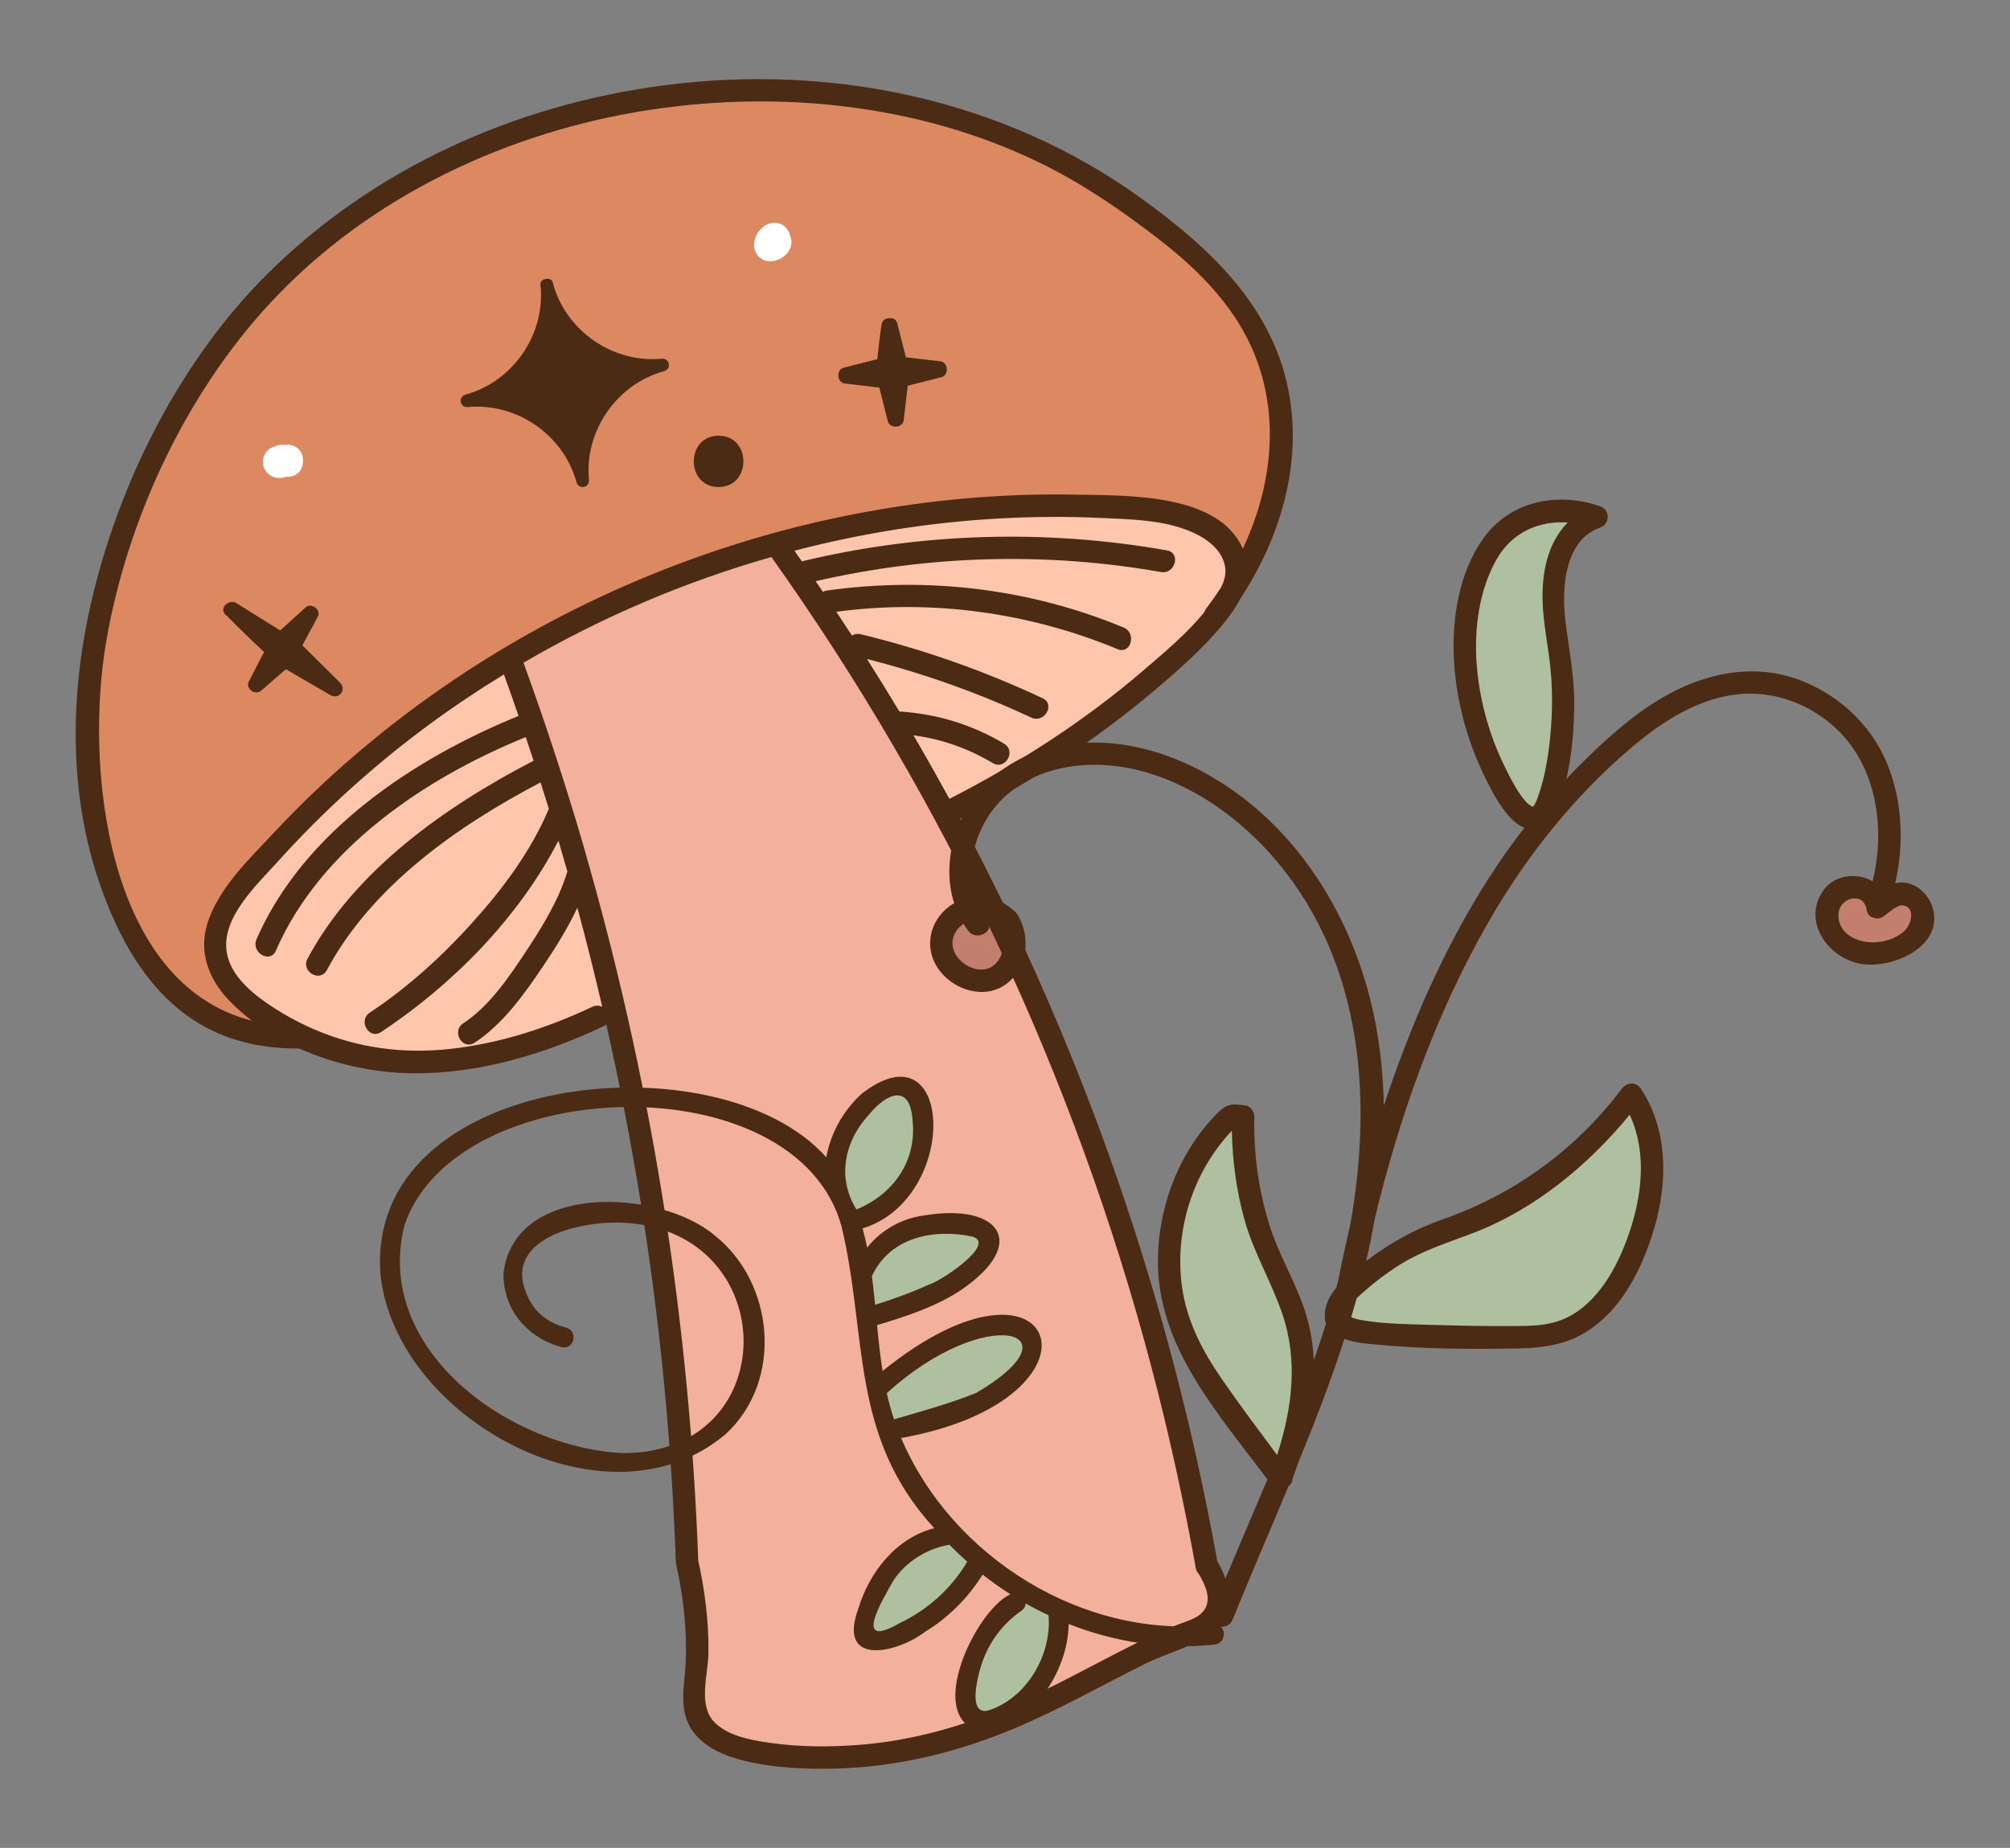<?xml version="1.0" encoding="UTF-8"?>
<svg id="a" data-name="Lag 1" xmlns="http://www.w3.org/2000/svg" width="8.7in" height="8in" viewBox="0 0 626.4 576">
  <rect x="0" y="0" width="626.4" height="576" fill="#808080" stroke="none"/>
  <path d="m375.29,166.07c-8.356-4.905-18.629-5.381-28.052-5.934-10.968-.643-21.968-.702-32.943-.193-21.94,1.018-43.745,4.325-65.03,9.732-1.37.348-2.732.729-4.098,1.094.953,1.338,1.91,2.674,2.855,4.017,12.879,18.312,24.972,37.177,36.228,56.529,3.929,6.755,7.743,13.576,11.466,20.447.018-.578.312-1.139,1.003-1.491,5.747-2.933,11.417-6.016,16.988-9.271,17.431-10.184,33.918-21.996,48.903-35.535,4.017-3.629,7.972-7.349,11.642-11.331.816-.885,1.625-1.79,2.412-2.715.07-.266.197-.531.394-.782.278-.356.461-.591.924-1.207.459-.61.91-1.226,1.355-1.846.829-1.156,1.626-2.334,2.408-3.522.096-.187.199-.369.29-.558,1.212-2.516,1.777-5.271,1.087-7.882-1.114-4.213-4.148-7.389-7.834-9.552Z" fill="#fec6ad"/>
  <path d="m241.063,171.874c-18.357,5.159-36.279,11.87-53.495,20.068-8.935,4.255-17.672,8.922-26.2,13.945.574,1.57,1.148,3.14,1.713,4.713,6.301,17.527,12.063,35.247,17.276,53.128,5.703,19.564,10.747,39.321,15.119,59.225,4.294,19.545,7.94,39.232,10.932,59.019,2.755,18.211,4.968,36.504,6.625,54.848,1.494,16.546,2.532,33.132,3.129,49.735.567,2.508,1.072,5.03,1.494,7.567,1.418,8.533,2.016,17.207,1.499,25.848-.125,2.093-.339,4.177-.535,6.264-.099,1.05-.189,2.103-.214,3.158-.012.516-.009,1.032.019,1.548.012.214.029.428.049.642.007.079.016.158.026.237.003.018.006.032.013.073.268,1.594.713,2.74,1.563,4.069.168.262.35.511.529.764.008.01.012.014.022.026.102.122.202.245.307.365.398.457.826.888,1.277,1.293.234.21.477.41.721.609.042.032.084.064.127.095.123.089.245.178.369.265.561.392,1.142.754,1.739,1.088.641.359,1.299.688,1.968.99.077.035.43.187.452.198.132.055.265.109.398.161.349.138.701.27,1.054.397,3.64,1.303,7.514,2.075,11.312,2.581,9.49,1.265,19.296,1.306,28.852.465,8.569-.754,17.085-2.372,25.418-4.719,7.54-2.124,15.168-4.937,22.126-7.971,6.737-2.938,13.316-6.218,19.838-9.603,5.968-3.098,11.887-6.291,17.91-9.28,5.431-2.695,10.956-5.037,16.616-7.198.158-.06.313-.125.471-.185.027-.01.039-.015.055-.021.016-.008.027-.013.052-.024.346-.158.692-.315,1.031-.489.69-.353,1.568-.885,2.057-1.255,1.352-1.022,2.457-2.432,2.9-4.244.896-3.663-.992-7.621-2.94-10.792-.243-.209-.423-.516-.522-.913-.015-.04-.023-.081-.035-.122-.002-.008-.005-.015-.006-.023-.002-.009-.003-.018-.005-.026-.026-.1-.047-.2-.055-.302-.367-2.05-.741-4.098-1.124-6.144-3.588-19.167-7.881-38.203-12.875-57.052-5.705-21.531-12.323-42.82-19.843-63.786-8.45-23.561-18.039-46.708-28.738-69.337-10.664-22.554-22.418-44.592-35.205-66.014-11.006-18.439-22.785-36.411-35.268-53.883Z" fill="#f3b09c"/>
  <path d="m157.867,207.96c-9.176,5.556-18.089,11.544-26.684,17.963-17.527,13.088-33.72,27.999-48.167,44.426-6.386,7.26-16.173,17.114-13.554,27.793,1.852,7.552,8.741,13.088,14.954,17.136,3.366,2.193,6.942,4.234,10.626,6.023.437.055.782.237,1.037.5,2.659,1.249,5.37,2.362,8.1,3.285,10.663,3.602,22.007,4.519,33.184,3.633,16.566-1.314,36.785-8.414,51.806-15.504-4.343-18.679-9.272-37.221-14.79-55.588-5.021-16.712-10.542-33.27-16.513-49.667Z" fill="#fec6ad"/>
  <path d="m363.931,74.798c-11.15-8.894-22.997-17.152-35.692-23.68-25.298-13.01-53.596-19.522-81.931-20.724-15.63-.663-31.476.299-46.51,2.761-19.284,3.158-38.198,8.759-55.95,16.955-23.797,10.987-46.024,26.618-63.42,46.322-8.617,9.761-15.961,20.887-22.532,32.288-12.88,22.35-22.267,46.833-26.45,72.336-2.566,15.648-3.364,32.017-1.139,47.755,1.784,12.619,5.393,25.096,10.699,36.691,2.703,5.908,5.886,11.663,9.896,16.792,1.573,2.012,3.281,3.927,5.127,5.692,1.092,1.044,2.52,2.261,3.407,2.92,7.843,5.817,17.043,9.079,26.602,10.074-4.948-2.847-9.673-6.162-13.6-10.275-2.867-3.003-5.325-6.51-6.561-10.509-1.479-4.785-.742-9.844,1.178-14.394,2.361-5.598,6.296-10.327,10.206-14.906,3.704-4.337,7.529-8.57,11.467-12.696,15.626-16.371,33.039-31.032,51.723-43.795,5.594-3.822,11.317-7.446,17.131-10.916.012-.008.025-.014.037-.022,13.696-8.171,27.957-15.383,42.664-21.569,20.951-8.813,42.785-15.533,65.081-19.961,22.284-4.425,45.032-6.606,67.753-6.306,5.701.075,11.401.307,17.089.695,5.104.349,10.221.758,15.225,1.871,8.969,1.995,18.814,6.564,21.495,16.165.064.23.101.458.152.687,4.355-8.279,7.588-17.146,9.237-26.372,2.697-15.093.61-30.947-6.559-44.554-6.163-11.697-15.576-21.149-25.827-29.326Z" fill="#dc8962"/>
  <g>
    <path d="m277.262,446.031c4.271-1.24,10.046-2.961,16.865-5.127,11.245-3.572,13.656-4.647,16.281-6.474,6.047-4.21,13.008-12.26,10.811-17.127-1.587-3.516-7.366-4.07-9.498-4.275-3.138-.301-8.436-.109-20.901,7.263-4.623,2.734-10.955,6.884-17.926,12.854" fill="#aec09f"/>
    <path d="m305.37,486.109c-2.295,4.347-6.51,10.932-13.835,16.568-6.93,5.332-18.387,10.988-21.519,7.799-2.251-2.292.454-8.487,2.485-13.136,1.395-3.193,3.53-7.938,8.485-12.189,6.155-5.281,12.877-6.552,15.852-6.925" fill="#aec09f"/>
    <path d="m316.622,499.485c-2.994,2.036-7.546,5.748-10.851,11.771-4.729,8.618-6.751,21.69-2.053,24.631,4.807,3.01,16.525-4.671,22.092-14.227,4.807-8.251,4.346-16.728,3.869-20.603" fill="#aec09f"/>
    <path d="m269.996,410.795c5.983-1.736,15.888-4.932,24.988-9.641,1.174-.607,4.455-2.339,7.74-5.688,2.138-2.18,6.746-6.876,5.507-10.142-1.259-3.318-7.922-3.497-12.547-3.622-4.754-.128-11.433-.307-17.916,4.189-4.52,3.136-6.922,7.142-8.096,9.538" fill="#aec09f"/>
    <path d="m265.055,380.965c2.161-.66,16.303-5.221,20.939-18.511,3.15-9.028,1.784-21.718-3.99-23.907-5.524-2.095-13.659,5.961-17.396,11.867-4.727,7.47-4.745,15.175-4.533,18.606" fill="#aec09f"/>
    <path d="m226.234,446.947c17.875-16.561,15.202-46.98-3.508-61.866-17.133-14.53-62.409-16.688-65.82,11.789-.198,11.244,7.499,20.313,18.162,23.031,3.885.991,5.229-5.07,1.366-6.055-4.593-1.171-8.742-3.799-11.101-8.014-11.153-19.928,16.449-25.703,30.026-24.632,48.34,3.276,48.948,71.452-.883,71.756-35.093-1.443-78.137-31.807-68.474-70.892,15.862-47.625,122.351-51.147,136.281.316,8.175,34.251,2.438,65.157,28.849,93.957-11.973,3.159-20.208,13.696-23.706,25.282-6.444,17.775,11.847,13.843,20.77,7.091,7.395-4.494,13.478-10.624,18.027-17.9,2.778,2.182,5.664,4.224,8.642,6.122-10.963,5.206-26.65,38.266-9.589,42.641,15.894-.227,27.7-18.714,27.753-33.367,14.385,5.662,29.984,8.101,45.515,6.419,3.962-.429,3.732-6.633-.236-6.203-40.509,4.688-81.678-20.947-97.469-58.179,68.105-12.203,49.395-65.571-5.792-20.882-.753-4.738-1.257-9.522-1.718-14.314,9.041-2.688,18.654-5.852,26.422-11.103,21.076-14.568,11.508-26.824-11.192-23.161-7.418.87-13.813,4.499-18.316,10.087-.412-2.006-.891-3.994-1.435-5.959,30.498-9.401,28.428-64.441-.358-41.908-5.802,5.367-9.565,12.228-10.938,19.745-33.801-38.062-144.069-26.43-138.922,36.783,5.016,44.984,70.885,80.723,107.642,49.418Zm40.677-69.947c-6.12-9.739-3.831-21.322,3.939-29.607,5.413-6.666,12.799-9.781,13.537,1.821,1.412,12.806-6.182,23.166-17.477,27.786Zm5.814,29.723c-.296-2.988-.601-5.97-1.005-8.941,5.612-12.123,19.239-14.903,31.364-12.322,7.699,2.375-10.385,14.199-13.633,14.965-5.418,2.487-11.037,4.519-16.727,6.298Zm5.895,35.687c-.908-2.686-1.647-5.402-2.263-8.141,31.027-28.286,60.873-19.447,27.865-.077-8.29,3.314-17.009,5.741-25.601,8.218Zm41.011,57.385c2.332,1.322,4.714,2.554,7.137,3.695,1.057,12.256-6.703,25.744-18.659,29.654-6.659,1.74-3.412-10.357-2.473-13.51,2.149-7.213,6.507-13.246,12.676-17.545.887-.618,1.273-1.452,1.318-2.294Zm-23.767-18.29c1.786,1.826,3.638,3.587,5.551,5.28-4.848,8.336-12.315,14.995-21.016,19.147-14.939,8.579-5.489-7.072-1.923-13.353,3.982-5.927,10.412-9.834,17.387-11.075Z" fill="#4c2b14"/>
  </g>
  <g>
    <path d="m399.11,460.907c-5.357-7.308-10.714-14.616-16.072-21.923-5.06-6.902-10.159-13.87-13.659-21.68-10.39-23.177-4.244-52.706,14.531-69.812l3.483.508c-.189,7.864.323,20.004,4.581,33.899,4.544,14.827,9.771,19.963,12.621,32.34,1.959,8.51,3.031,21.466-2.601,39.023l-2.884,7.646Z" fill="#aec09f"/>
    <path d="m416.465,411.107c-2.071-6.633,13.959-17.254,17.451-19.567,11.142-7.382,21.501-9.368,24.607-10.723,19.687-8.586,37.068-22.394,49.883-39.63,9.486,13.816,7.444,32.685,1.154,48.219-2.176,5.375-7.282,18.068-19.941,24.467-4.946,2.5-9.396,3.207-27.459,2.915-29.429-.477-44.175-.814-45.694-5.682Z" fill="#aec09f"/>
    <path d="m314.07,286.864c4.706,6.831,1.104,17.438-6.338,18.709-7.723,1.318-15.802-5.959-14.284-13.645s12.074-11.809,18.4-7.187l2.222,2.123Z" fill="#c27f6d"/>
    <path d="m585.106,282.686c-.329-5.717-8.866-8.248-13.014-4.302s-3.208,11.43,1.051,15.257,10.722,4.379,16.205,2.727c4.564-1.375,9.039-4.642,9.84-9.34s-4.086-9.952-8.471-8.085l-5.61,3.743Z" fill="#c27f6d"/>
    <path d="m478.36,255.018c6.276-1.248,11.977-33.819,6.624-57.733-.878-3.922-1.775-11.601.179-20.738,1.451-6.784,5.797-13.46,12.454-15.413-2.886-1.014-13.617-4.403-23.715.889-9.375,4.913-12.632,14.388-14.537,20.213-10.72,32.782,11.412,74.29,18.996,72.783Z" fill="#aec09f"/>
    <path d="m602.074,282.285c-1.566-4.419-6.264-8.017-11.085-7.055-.121.024-.238.068-.358.099,3.608-15.559,1.677-33.579-7.624-46.484-5.723-7.941-13.894-13.979-23.129-17.228-12.333-4.339-25.466-2.315-37.016,3.296-10.978,5.334-20.361,13.558-29,22.053-1.941,1.909-3.836,3.854-5.7,5.826,1.696-7.417,2.339-15.177,2.438-22.726.123-9.365-1.786-18.068-2.831-27.272-1.093-9.62-.062-24.514,10.778-28.284,3.303-1.149,3.333-5.608,0-6.75-13.157-4.505-27.924-1.648-36.286,10.057-7.457,10.438-9.795,24.777-9.181,37.319.635,12.975,4.118,25.929,9.901,37.553,2.073,4.166,6.449,13.101,12.06,15.349-2.061,2.647-4.062,5.346-5.994,8.107-14.887,21.275-25.978,45.084-34.7,69.48-1.073,3.001-2.099,6.018-3.099,9.042-.132-6.859-.688-13.77-1.737-20.737-3.755-24.963-14.786-49.172-32.797-67.086-17.528-17.433-43.488-29.692-68.538-23.968-12.803,2.925-23.615,11.117-28.959,23.215-3.554,8.045-4.484,17.228-1.859,25.456-7.246,4.158-9.844,13.177-5.04,20.303,4.509,6.688,14.434,9.962,21.291,4.856,6.46-4.812,7.656-14.25,3.808-21.026-.168-.446-.448-.883-.873-1.289-3.617-3.456-7.938-5.318-12.469-4.984-2.32-7.201-1.272-15.185,2.314-22.167,5.211-10.143,14.855-16.125,25.932-18.083,23.748-4.196,47.546,9.329,63.015,26.378,29.047,32.014,32.746,75.534,25.431,116.428-1.343,5.705-2.588,11.433-3.73,17.181-.189.741-.381,1.481-.576,2.219-2.209,2.697-3.752,5.742-3.582,9.076-.063.483-.014,1.016.209,1.6.039.182.102.337.16.498-.095.306-.188.613-.284.918-1.111,3.53-2.283,7.037-3.498,10.528-.226-4.049-.817-8.113-1.867-12.183-2.619-10.154-8.426-19.088-11.681-29.025-3.683-11.244-5.255-22.963-5.027-34.773.026-1.374-1.096-3.16-2.57-3.375-4.12-.601-5.803-.81-8.96,2.381-3.887,3.93-7.257,8.452-9.954,13.273-5.436,9.718-8.366,20.822-8.547,31.949-.446,27.34,18.703,48.187,34.108,68.934-5.844,13.926-11.905,27.77-17.548,41.765-1.684,4.177,5.084,5.993,6.75,1.861,5.525-13.704,11.541-27.516,17.371-41.473.738-.572,1.229-1.381,1.241-2.294.577-1.556,1.13-3.12,1.652-4.691,5.275-12.854,10.296-25.838,14.538-38.979,3.308,1.236,7.272,1.496,10.38,1.794,14.299,1.373,29.002,1.435,43.35,1.176,9.055-.164,16.794-1.308,24.178-6.912,8.957-6.797,14.186-17.07,17.703-27.521,5.104-15.167,5.889-32.62-3.158-46.466-1.548-2.369-4.451-2.113-6.044,0-14.329,19.008-33.508,32.876-55.868,40.693-8.633,3.018-16.496,7.425-23.752,12.934,1.02-4.402,1.925-8.823,2.687-13.265,7.82-32.25,19.014-63.889,35.559-92.629,11.739-20.392,26.53-38.929,44.496-54.192,9.221-7.834,20.23-15.004,32.502-16.5,11.432-1.393,22.881,2.829,31.228,10.637,12.641,11.826,15.42,31.165,11.351,47.602-4.844-2.796-11.939-2.083-15.385,2.887-6.888,9.935,2.05,21.711,12.585,22.971,9.836,1.176,25.626-6.033,21.288-18.274Zm-292.025,18.315c-3.763,3.552-10.019.806-12.266-3.191-2.058-3.659-.569-7.373,2.493-9.452.442.723.91,1.435,1.423,2.128,2.596,3.507,8.457.235,6.178-3.309,1.198.466,2.304,1.26,3.416,2.283,2.019,3.607,1.934,8.542-1.243,11.542Zm58.338,100.69c-2.499-17.646,3.338-35.946,15.509-48.843.165,9.305,1.413,18.59,3.889,27.568,2.856,10.356,8.384,19.411,11.826,29.491,5.04,14.755,3.032,29.678-1.617,44.035-5.839-7.872-11.732-15.719-17.294-23.779-5.996-8.688-10.817-17.91-12.312-28.472Zm66.404-6.135c7.719-5.155,15.896-7.604,24.416-10.864,18.978-7.26,35.803-21.106,48.665-36.833,6.06,13.104,3.463,28.499-1.941,41.644-3.978,9.677-10.731,20.012-21.385,23.033-4.472,1.269-9.324,1.176-13.932,1.209-8.634.064-17.285-.16-25.915-.405-6.045-.171-12.199-.256-18.196-1.114-1.655-.236-3.479-.468-5.043-1.078-.117-.046-.245-.108-.374-.175.588-1.958,1.156-3.921,1.704-5.887,1.2-1.19,2.472-2.229,3.225-2.896,2.748-2.434,5.727-4.598,8.777-6.635Zm33.738-157.016c-4.697-9.787-7.629-20.736-8.365-31.565-.733-10.776.768-22.32,6.05-31.904,4.815-8.737,13.343-12.408,22.368-11.803-3.789,3.818-6.141,8.988-7.147,14.558-1.69,9.35-.059,17.501,1.253,26.677,1.413,9.885,1.258,20.188-.099,30.072-.55,4.009-1.316,8.035-2.545,11.896-.343,1.076-1.351,4.536-2.324,5.392-3.27-.896-7.871-10.573-9.19-13.322Zm125.181,51.833c-2.214,2.239-5.528,3.387-8.609,3.705-5.336.551-12.059-2.014-12.176-8.275-.106-5.682,7.909-7.768,8.805-1.785.228,1.524,1.178,2.288,2.294,2.475.841.333,1.832.294,2.848-.383,1.596-1.064,4.291-3.732,6.121-3.49,4.125.547,2.559,5.892.717,7.754Z" fill="#4c2b14"/>
  </g>
  <g>
    <path d="m359.689,215.283c7.828-6.623,15.745-13.558,22.147-21.595,1.686-2.116,3.316-4.413,4.583-6.852,11.629-17.703,18.546-38.885,15.911-60.153-3.626-29.272-24.096-48.56-46.797-64.947-42.864-30.941-96.688-41.957-148.759-35.12-46.309,6.08-90.496,25.87-123.751,59.08-26.52,26.484-45.054,63.046-53.905,99.128-7.475,30.471-8.113,62.985,2.69,92.738,8.236,22.683,21.856,42.711,46.851,47.889,4.793.993,9.689,1.433,14.579,1.373,11.052,4.941,23.313,7.541,34.659,7.723,20.857.335,41.494-5.828,60.214-14.664.335-.158.6-.352.836-.559,8.234,36.424,14.231,73.353,17.875,110.541,1.856,18.942,3.107,37.937,3.797,56.956.01.282.048.546.108.793.009.047.006.09.017.137,2.2,9.91,3.364,19.976,2.962,30.134-.296,7.485-2.528,15.378,2.309,21.906,3.744,5.053,9.908,7.557,15.83,9.024,9.566,2.369,19.789,2.738,29.595,2.423,18.735-.601,36.976-5.095,54.237-12.285,14.243-5.933,27.608-13.579,41.404-20.431,6.251-3.105,13.643-4.972,19.531-8.643,8.857-5.524,7.398-15.411,2.747-23.257-14.532-80.748-41.554-159.113-80.18-231.477.088-.038.174-.058.262-.104,21.473-11.01,41.811-24.161,60.247-39.758Zm-326.552-15.562c6.375-36.707,23.454-74.072,48.262-102.166,30.098-34.084,73.166-55.257,117.635-62.75,41.862-7.053,86.901-2.719,125.258,16.052,12.898,6.312,24.758,14.4,36.121,23.138,10.395,7.994,20.148,17.166,26.738,28.626,12.407,21.576,10.371,46.773.158,68.424-7.489-17.437-36.471-16.541-51.887-16.856-23.085-.473-46.216,1.616-68.882,6.001-46.035,8.906-90.307,27.544-128.835,54.271-18.959,13.152-36.593,28.237-52.355,45.095-7.711,8.247-17.462,17.473-20.793,28.572-2.67,8.897.565,17.141,6.766,23.652,2.193,2.302,4.615,4.412,7.184,6.369-45.258-11.439-52.24-78.869-45.37-118.429Zm151.443,114.115c-14.827,6.999-30.94,12.11-47.339,13.406-14.405,1.139-28.266-1.294-41.039-7.142-.046-.021-.089-.045-.137-.064-3.744-1.722-7.399-3.724-10.941-6.033-5.932-3.867-12.999-9.39-14.392-16.786-2.07-10.989,9.27-21.367,15.89-28.705,14.187-15.725,29.982-30.03,47.035-42.589,7.566-5.572,15.38-10.797,23.387-15.702,1.553,4.301,3.073,8.614,4.561,12.938-32.879,13.41-67.152,36.223-81.674,69.645-1.777,4.09,4.252,7.659,6.044,3.533,13.857-31.889,46.452-53.795,77.873-66.582.824,2.454,1.638,4.911,2.441,7.372-27.385,14.191-55.688,34.076-70.462,61.728-2.122,3.972,3.918,7.512,6.044,3.533,13.992-26.188,40.64-44.902,66.594-58.506.872,2.744,1.734,5.492,2.58,8.244-.003.008-.009.014-.012.022-5.557,13.171-14.385,24.992-23.912,35.54-9.484,10.501-20.068,20.148-31.889,27.961-3.742,2.473-.24,8.538,3.533,6.044,22.138-14.632,42.924-35.642,55.265-59.669.946,3.204,1.873,6.413,2.783,9.627-2.694,8.973-7.904,17.382-13.029,25.119-5.249,7.926-11.328,16.904-19.419,22.209-3.752,2.46-.249,8.524,3.533,6.044,8.794-5.766,15.387-14.995,21.178-23.593,3.912-5.808,7.819-12.001,10.858-18.502,2.766,10.258,5.353,20.564,7.759,30.911-.898-.441-1.982-.539-3.113-.005Zm174.102,111.72c5.447,20.595,10.039,41.406,13.826,62.369.004.381.078.775.245,1.18.165.65.458,1.156.848,1.515,1.916,3.23,4.014,7.601,1.837,11.017-1.806,2.833-5.607,3.675-8.528,4.823-5.238,2.058-10.327,4.475-15.347,7.014-12.018,6.077-23.759,12.699-36.137,18.042-15.092,6.513-31.105,11.071-47.53,12.365-9.286.731-18.821.694-28.053-.635-5.777-.832-13.045-2.098-17.289-6.521-5.073-5.287-1.884-14.709-1.778-21.314.157-9.765-1.09-19.487-3.174-29.014-2.672-72.749-13.896-145.143-33.636-215.219-.039-.348-.133-.669-.273-.964-.638-2.255-1.258-4.514-1.913-6.764-5.583-19.159-11.818-38.121-18.635-56.876,24.243-14.152,50.249-25.253,77.26-32.944,54.124,76.108,94.391,161.621,118.277,251.928Zm-62.772-176.56c-.015.007-.024.017-.039.025-3.147-5.77-6.359-11.505-9.654-17.194-.508-.877-1.029-1.746-1.54-2.621,8.755,1.15,17.047,4.07,24.72,8.657,3.876,2.317,7.4-3.732,3.533-6.044-10.011-5.985-21.035-9.332-32.646-10.037-3.297-5.498-6.662-10.953-10.094-16.366,17.607,4.492,34.729,10.553,51.198,18.267,4.055,1.9,7.614-4.133,3.533-6.044-18.211-8.53-37.159-15.235-56.711-19.948-1.068-.258-1.983-.046-2.697.429-1.613-2.483-3.238-4.959-4.878-7.425,29.723-3.99,59.995.179,87.678,11.656,4.157,1.724,5.97-5.046,1.861-6.75-29.286-12.142-61.18-15.947-92.535-11.516-.468.066-.85.212-1.182.398-.754-1.11-1.516-2.216-2.275-3.323,35.297-8.12,71.934-9.148,107.628-2.853,4.405.777,6.296-5.968,1.861-6.75-37.79-6.665-76.459-5.538-113.774,3.409-.77-1.099-1.551-2.191-2.326-3.286.377-.098.751-.208,1.128-.304,20.514-5.273,41.51-8.592,62.661-9.765,10.597-.587,21.225-.651,31.828-.164,9.54.439,19.914.582,28.765,4.619,4.497,2.051,9.194,5.656,9.889,10.923.282,2.138-.372,4.222-1.333,6.147-1.441,2.208-2.941,4.382-4.562,6.459-.311.398-.511.817-.639,1.238-5.431,6.674-12.34,12.428-18.745,17.942-18.452,15.886-39.009,29.122-60.653,40.219Z" fill="#4c2b14"/>
    <path d="m263.265,119.546c3.587.422,7.174.844,10.762,1.266.886,3.502,1.772,7.003,2.658,10.505.611,2.413,4.647,2.151,4.938-.323.422-3.587.844-7.175,1.266-10.762,3.502-.886,7.003-1.772,10.505-2.657,2.414-.611,2.151-4.647-.323-4.938-3.587-.422-7.174-.844-10.762-1.266-.886-3.502-1.772-7.003-2.657-10.505-.358-1.415-1.507-1.869-2.606-1.662-1.084-.019-2.125.584-2.332,1.985-.528,3.58-.957,7.169-1.301,10.771-3.49.883-6.98,1.766-10.47,2.649-2.414.611-2.151,4.647.323,4.938Z" fill="#4c2b14"/>
    <path d="m70.674,191.932c3.78,3.879,7.673,7.607,11.62,11.306-1.587,3.064-3.174,6.128-4.761,9.193-1.119,2.16,1.991,4.464,3.788,2.906,2.593-2.249,5.186-4.497,7.78-6.746,4.594,2.683,9.188,5.365,13.782,8.048,2.764,1.614,5.294-1.672,3.014-3.929-3.889-3.848-7.778-7.696-11.667-11.544,1.607-2.981,3.215-5.962,4.822-8.943,1.148-2.128-2.025-4.501-3.788-2.906-2.65,2.398-5.3,4.796-7.95,7.193-4.537-2.832-9.075-5.664-13.612-8.496-.943-.589-1.927-.478-2.693-.022-1.038.518-1.725,1.601-1.305,2.687.121.466.421.906.97,1.254Z" fill="#4c2b14"/>
    <path d="m145.818,126.888c15.204-1.419,29.77,8.646,33.827,23.367.678,2.461,4.128,1.833,3.893-.712-1.407-15.247,8.615-29.742,23.367-33.827,2.458-.681,1.835-4.131-.712-3.893-15.194,1.422-29.779-8.656-33.827-23.367-.126-1.339-1.271-1.761-2.288-1.496-1.044.113-1.961.911-1.604,2.208,1.433,15.183-8.66,29.791-23.367,33.827-2.461.676-1.833,4.13.712,3.893Z" fill="#4c2b14"/>
  </g>
  <path d="m223.941,135.81c-10.295,0-10.312,16,0,16s10.312-16,0-16Z" fill="#4c2b14"/>
  <g>
    <path d="m89.628,138.638c-.287,0-.549.037-.81.076-.284-.045-.578-.076-.892-.076-.858,0-1.598.182-2.227.49-.247.071-.488.159-.721.281-.62.202-1.156.546-1.609,1.034-.488.453-.832.989-1.034,1.609-.313.596-.457,1.238-.431,1.926.059.443.119.886.178,1.329.238.847.666,1.583,1.286,2.207.337.261.675.521,1.012.782.78.453,1.621.68,2.524.683h.34c.637.024,1.233-.104,1.791-.37.191.02.388.03.593.03,6.434,0,6.445-10,0-10Z" fill="#fff"/>
    <path d="m246.47,74.141c-.071-.256-.173-.517-.296-.774-.106-.535-.271-1.051-.544-1.475-.688-1.068-1.713-2.008-2.988-2.298-1.355-.309-2.608-.131-3.853.504-1.141.582-2.052,1.573-2.74,2.632-.729,1.121-.994,2.416-1.07,3.727-.026.688.118,1.331.431,1.926.202.62.546,1.156,1.034,1.609.965.886,2.192,1.495,3.536,1.464,2.462-.056,4.74-1.317,5.988-3.463.654-1.123.849-2.599.504-3.853Z" fill="#fff"/>
  </g>
</svg>